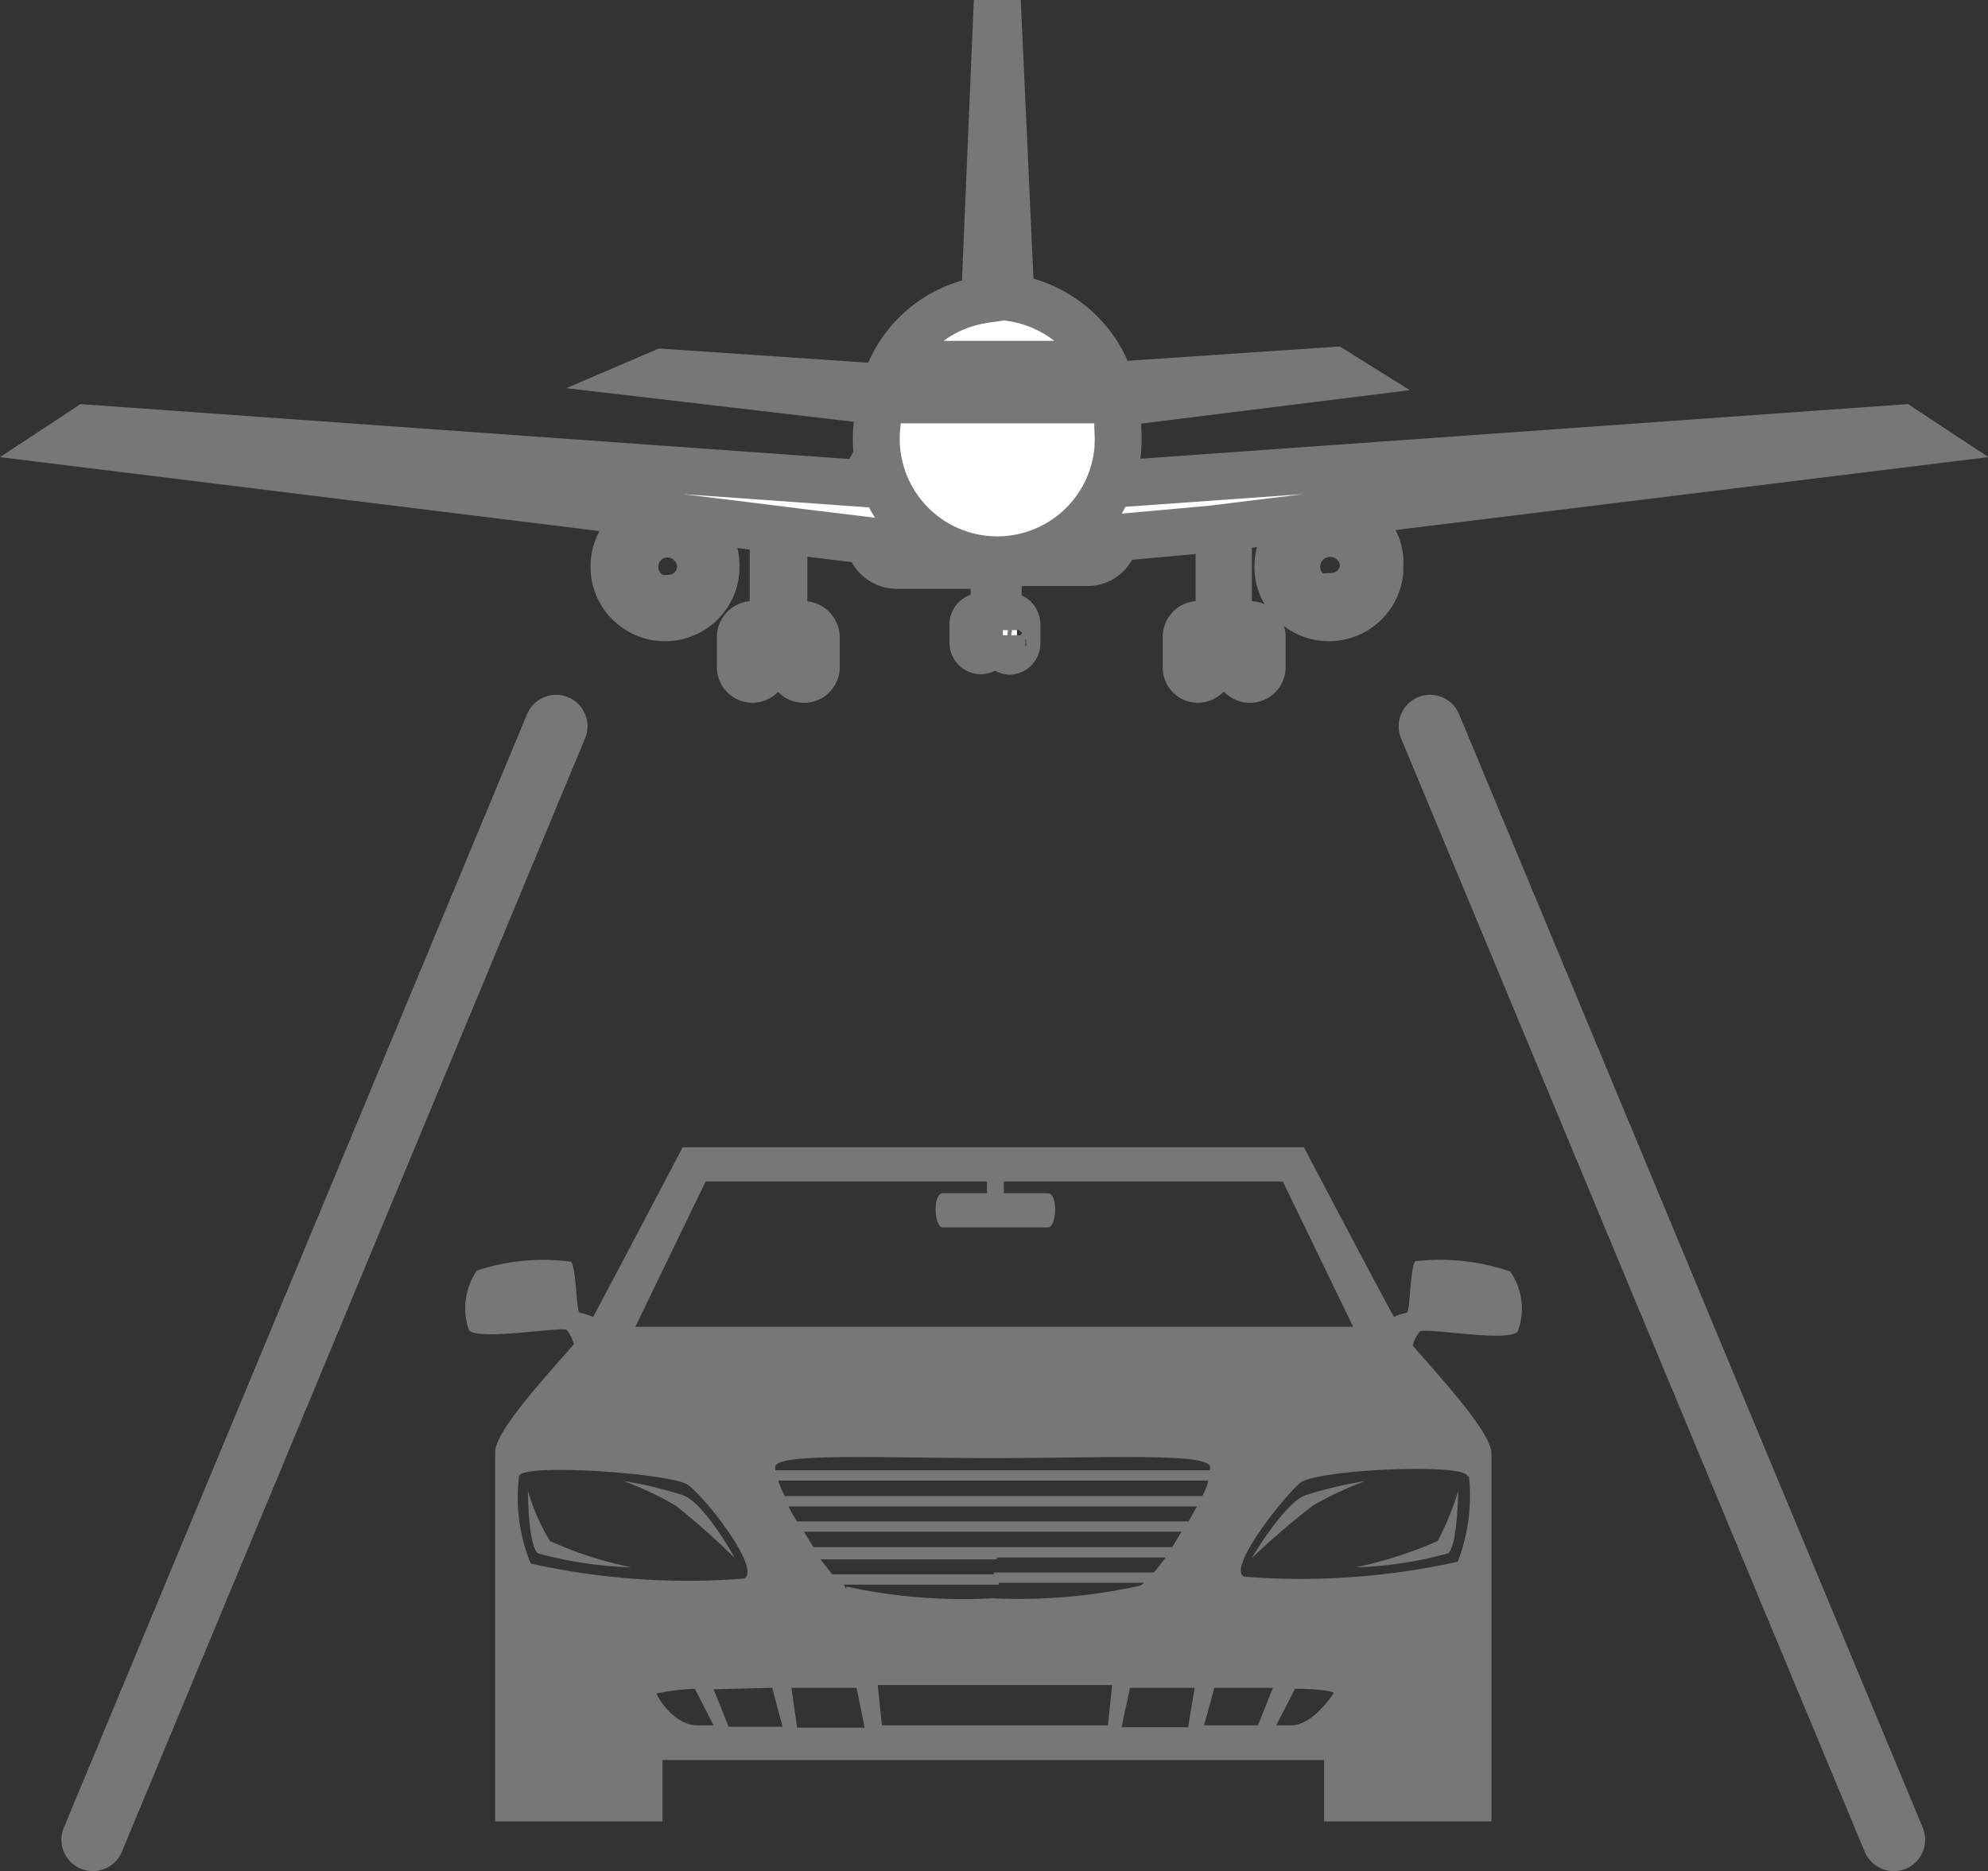 <svg xmlns="http://www.w3.org/2000/svg" viewBox="0 0 42.4 39.91"><rect x="0" y="0" width="42.4" height="39.91" fill="#333333" stroke="none"/><defs><style>.cls-1{fill:#fff;stroke-miterlimit:10;fill-rule:evenodd;}.cls-1,.cls-3{stroke:#777;}.cls-2{fill:#777;}.cls-3{fill:none;stroke-linecap:round;stroke-linejoin:round;stroke-width:1.34px;}</style></defs><title>icon-list-03b</title><g id="圖層_2" data-name="圖層 2"><g id="圖層_1-2" data-name="圖層 1"><path class="cls-1" d="M26.64,13.32a.27.27,0,0,0-.27.27h0v.05h-.11v.2H26.2V11.24L41,9.42l-.44-.29L23.84,10.32v-.07a.57.57,0,0,0-.06-.25,2.59,2.59,0,0,1-5.07-.2.64.64,0,0,0-.19.45v.07L1.85,9.13l-.44.29,15.08,1.86v2.57h-.06v-.2h-.11V13.6a.28.28,0,0,0-.27-.28.27.27,0,0,0-.26.28h0v.62a.26.26,0,0,0,.26.27.28.28,0,0,0,.27-.27v-.07h.11v-.23h.06v.15h.22v-.15h.06v.23h.12v.07a.25.25,0,0,0,.25.27h0a.26.26,0,0,0,.27-.25V13.6a.28.28,0,0,0-.26-.28h0a.26.26,0,0,0-.25.27h0v.05h-.12v.2h-.06V11.31l1.81.22a.61.61,0,0,0,.57.53H21.2v1.38h0v-.12h-.11a.17.17,0,1,0-.34,0v.39a.17.17,0,1,0,.34,0h.08v-.16h0v.11h.14v-.11h0v.16h.08a.16.16,0,0,0,.14.18h0a.17.17,0,0,0,.16-.18h0v-.39a.18.18,0,0,0-.16-.18h0a.16.16,0,0,0-.16.16v0h-.08v.12h0V12h1.91a.59.59,0,0,0,.58-.53L26,11.27v2.58h-.06v-.2h-.11V13.6a.28.28,0,0,0-.27-.28.26.26,0,0,0-.26.26v.64a.25.25,0,0,0,.25.27h0a.28.28,0,0,0,.27-.27v-.07h.11v-.23H26v.15h.22v-.15h.06v.23h.11v.07a.27.27,0,0,0,.27.27h0a.26.26,0,0,0,.26-.26h0V13.6a.27.27,0,0,0-.24-.28Z"/><path class="cls-1" d="M28.43,11a1.09,1.09,0,1,0,1,1.18v-.1A1,1,0,0,0,28.51,11Zm0,1.79a.7.7,0,0,1-.77-.64.71.71,0,1,1,1.42-.12v0a.68.68,0,0,1-.65.69Z"/><path class="cls-1" d="M14.27,11a1.09,1.09,0,1,0,1,1.18v-.09A1.05,1.05,0,0,0,14.27,11Zm0,1.79a.7.7,0,1,1-.06-1.4.71.71,0,0,1,.73.67v0a.68.68,0,0,1-.66.7Z"/><path class="cls-1" d="M18.7,9.13a2.58,2.58,0,1,0,5.14.46,3.53,3.53,0,0,0,0-.46,3.27,3.27,0,0,0-.05-.53L28.61,8l-.16-.1-4.74.32a2.64,2.64,0,0,0-2.15-1.87L21.27,0,21,6.39a2.61,2.61,0,0,0-2.14,1.87l-4.72-.32L14,8l4.79.56A3.47,3.47,0,0,0,18.7,9.13Zm1.08-1.36h2.93l.41.76h-3.7Z"/><path class="cls-2" d="M11.26,31.8s0,1.14.21,1.33a8.41,8.41,0,0,0,2,.3,8.21,8.21,0,0,1-1.74-.56A4.46,4.46,0,0,1,11.26,31.8Z"/><path class="cls-2" d="M14.53,31.88a8.46,8.46,0,0,0-1.23-.29,6.74,6.74,0,0,1,1.12.53,16.51,16.51,0,0,1,1.25,1.11S15,32,14.53,31.88Z"/><path class="cls-2" d="M30.19,26.9C30.07,27,30.08,28,30,28a1.07,1.07,0,0,0-.27.09c-.45-.82-1.92-3.62-1.92-3.62H14.56s-1.47,2.8-1.91,3.62a1.31,1.31,0,0,0-.28-.09c-.09,0-.07-1-.2-1.09a4.52,4.52,0,0,0-2,.19A1.43,1.43,0,0,0,10,28.37c.2.24,2-.09,2.09,0a.85.85,0,0,1,.15.3c-.57.66-1.68,1.85-1.68,2.3v7.88h3.57V37.54H28.24v1.31h3.57V31c0-.45-1.11-1.64-1.68-2.3a.85.85,0,0,1,.15-.3c.13-.09,1.89.24,2.09,0a1.39,1.39,0,0,0-.16-1.28A4.63,4.63,0,0,0,30.19,26.9ZM15.05,25.2h6v.25h-.94c-.22,0-.19.73,0,.73h2.24c.19,0,.22-.73,0-.73h-.94V25.2h5.95l1.5,3.1H13.55ZM16.47,36l.22.83H15.54l-.32-.8Zm.41,0h1.39l.17.85H17Zm1.17-2.1L18,33.8h3.3v-.22H17.75l-.25-.32h3.76V33H17.35c-.07-.11-.14-.22-.2-.33h4.11v-.22H17a2,2,0,0,1-.18-.32h4.42v-.22h-4.5a1.64,1.64,0,0,1-.14-.33h4.67v-.22H16.54a.17.17,0,0,1,0-.1c.16-.27,2.29-.16,4.63-.16s4.47-.11,4.63.16a.17.17,0,0,1,0,.1H21.2v.22h4.57a1.07,1.07,0,0,1-.13.33H21.2v.22h4.33l-.18.32H21.2v.22h4L25,33H21.2v.22h3.66c-.09.12-.17.23-.25.32H21.2v.22h3.2l-.08.06a11.85,11.85,0,0,1-3.14.27,11.76,11.76,0,0,1-3.13-.25ZM25.48,36l-.14.84H23.92L24.1,36Zm.42,0h1.25l-.32.8H25.68ZM11.07,31.49c0-.29,3.24-.07,3.6.18s1.58,1.8,1.2,2a15.46,15.46,0,0,1-4.55-.32A3.7,3.7,0,0,1,11.07,31.49ZM14,36.12a5.1,5.1,0,0,1,.82-.1l.4.78h-.35C14.42,36.8,14.07,36.29,14,36.12Zm4.81.68-.09-.86h5l-.09.86H18.8Zm8.76,0h-.35l.4-.78c.53,0,.85.06.82.1s-.44.68-.9.68Zm3.76-5.31a3.89,3.89,0,0,1-.24,1.82,15.46,15.46,0,0,1-4.55.32c-.39-.16.84-1.71,1.19-2s3.55-.43,3.57-.14Z"/><path class="cls-2" d="M30.89,33.13c.2-.19.21-1.33.21-1.33a5.87,5.87,0,0,1-.44,1.07,8.92,8.92,0,0,1-1.75.56A8.32,8.32,0,0,0,30.89,33.13Z"/><path class="cls-2" d="M26.7,33.23q.61-.58,1.29-1.11a6.84,6.84,0,0,1,1.13-.53,8.6,8.6,0,0,0-1.24.29C27.42,32,26.7,33.23,26.7,33.23Z"/><line class="cls-3" x1="11.86" y1="15.49" x2="1.98" y2="39.24"/><line class="cls-3" x1="30.5" y1="15.49" x2="40.39" y2="39.24"/></g></g></svg>